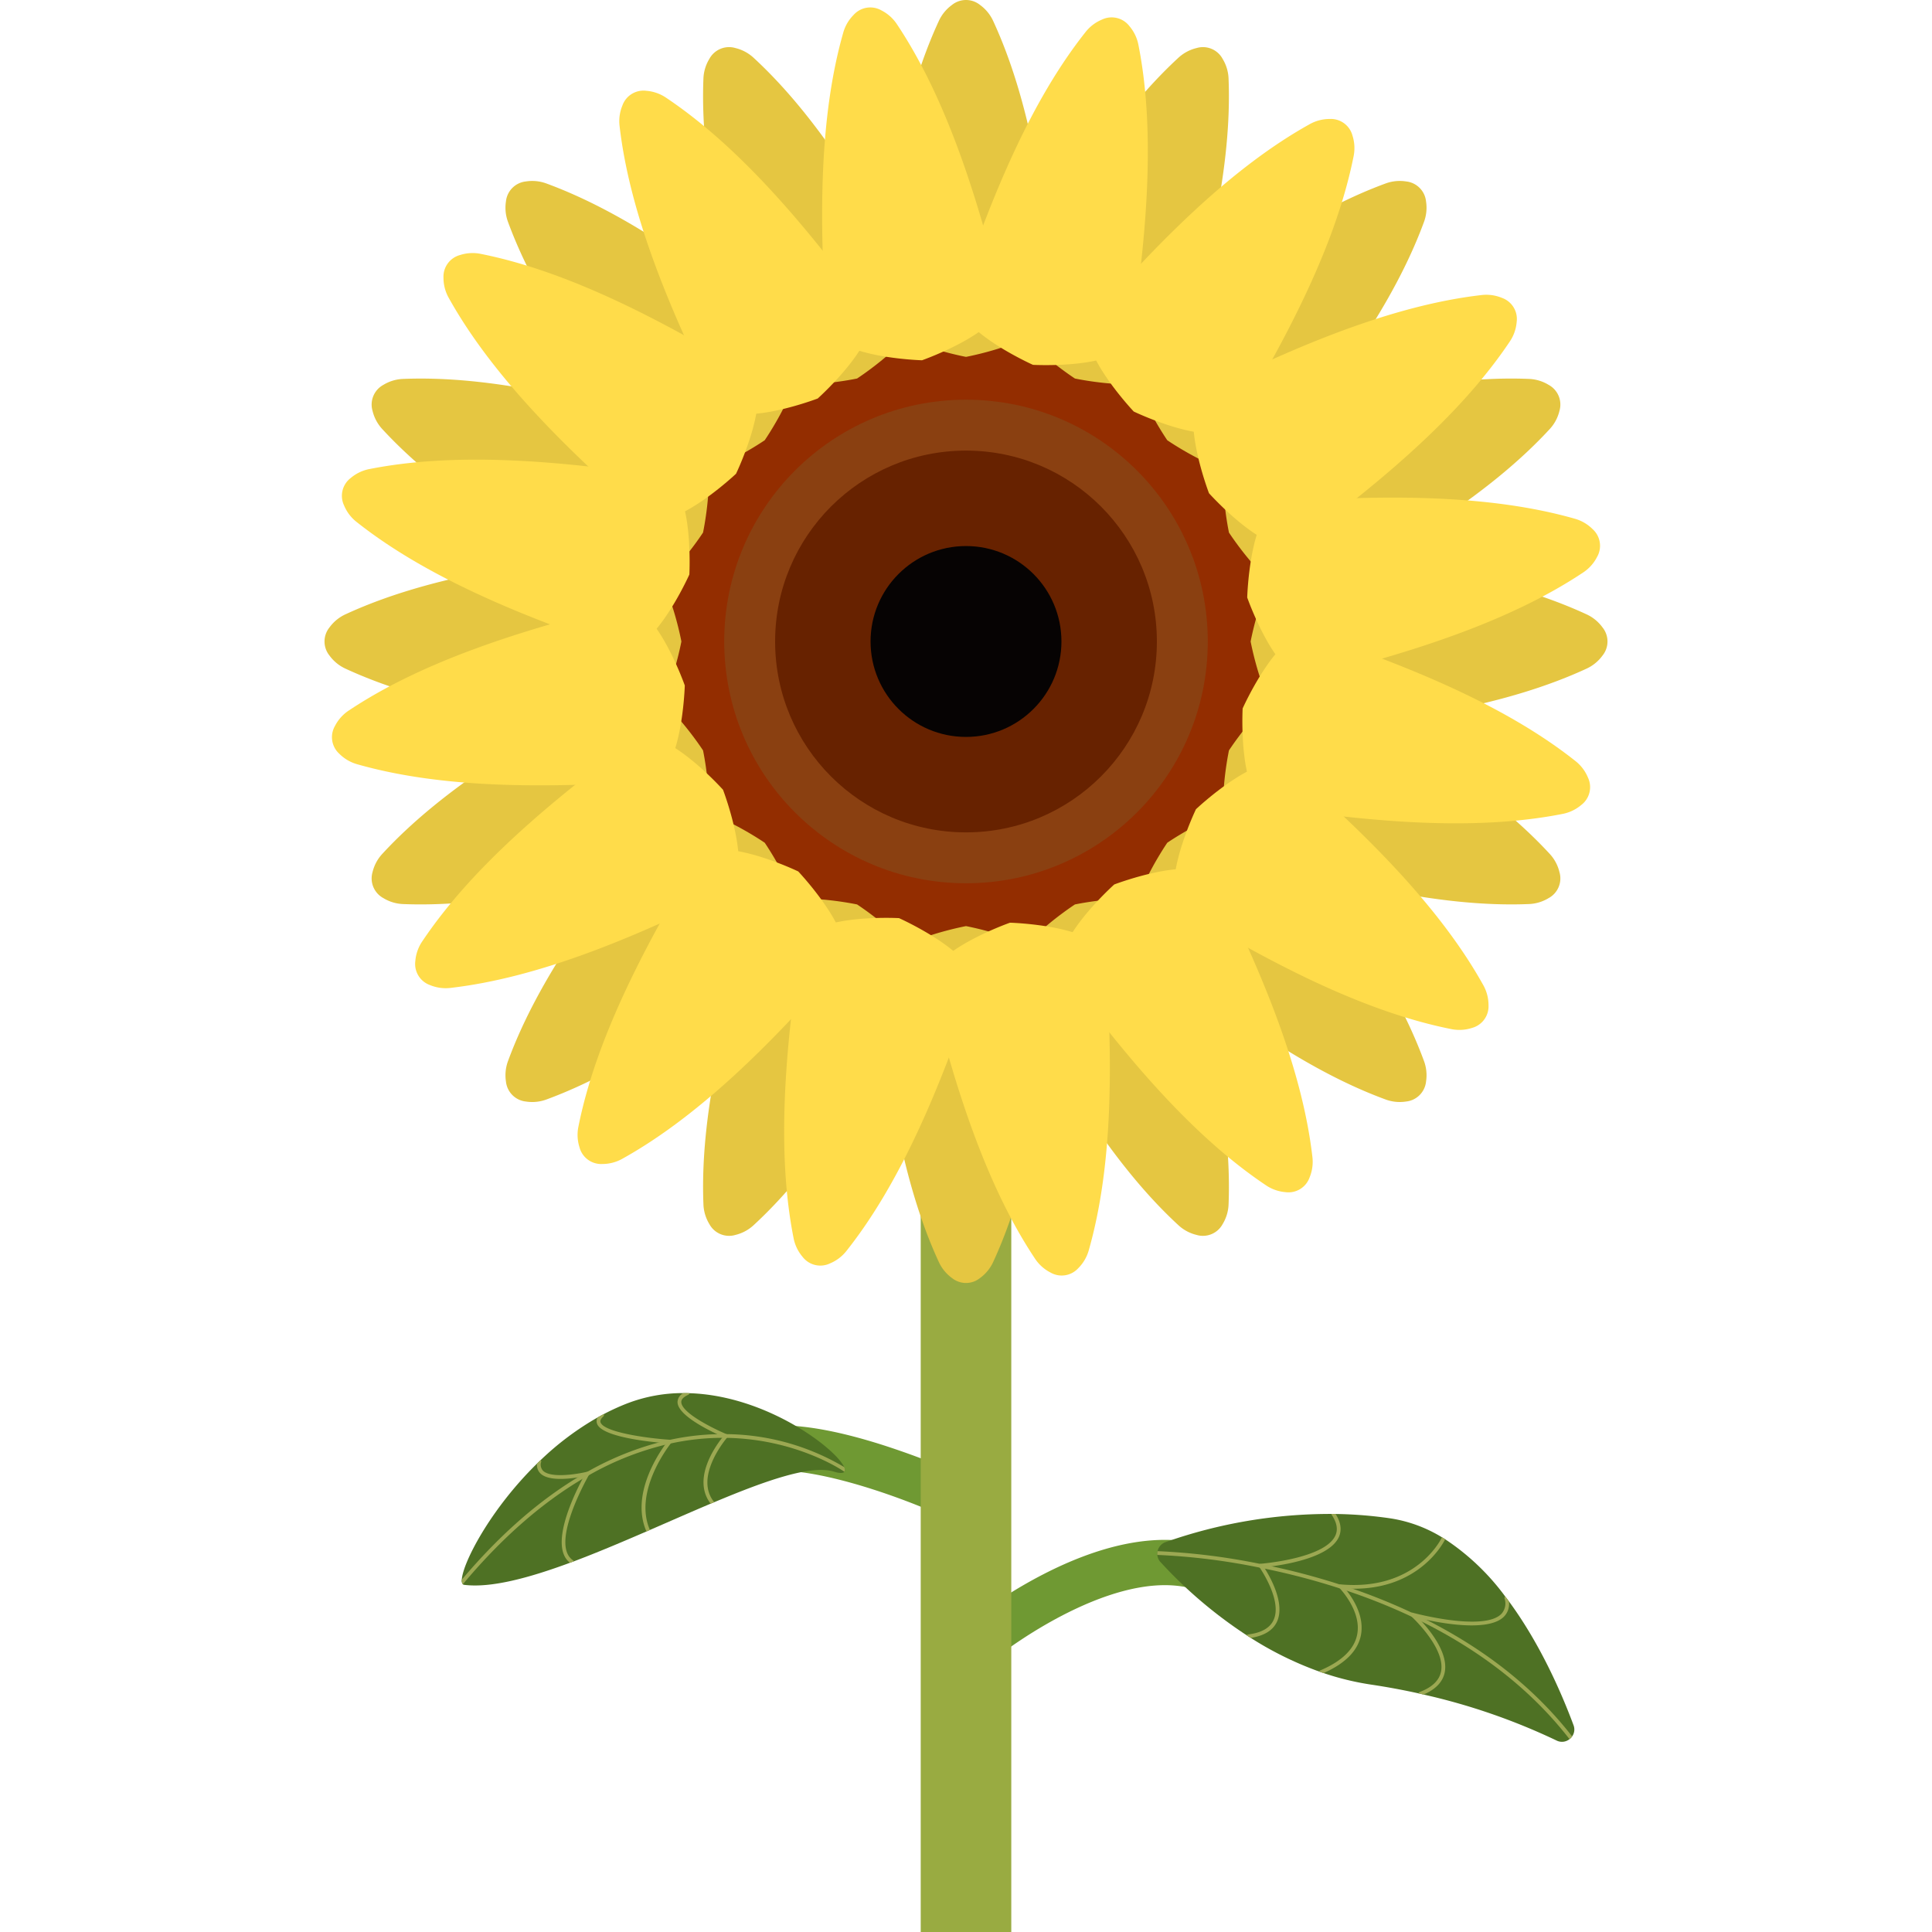 <?xml version="1.0"?><svg xmlns="http://www.w3.org/2000/svg" viewBox="0 0 512 512"><defs><style>.cls-1{fill:#6f9933;}.cls-2{fill:#99ab41;}.cls-3{fill:#932d00;}.cls-4{fill:#8a4011;}.cls-5{fill:#672200;}.cls-6{fill:#060303;}.cls-7{fill:#e5c641;}.cls-8{fill:#ffdc4a;}.cls-9{fill:#4e7124;}.cls-10{fill:#9ca852;}</style></defs><title/><g id="sunflower"><path class="cls-1" d="M256,404a5.965,5.965,0,0,1-2.578-.586c-17.113-8.156-45.33-17.329-54.476-12.186a6,6,0,1,1-5.882-10.458c8.258-4.646,21.59-3.947,40.755,2.135a214.484,214.484,0,0,1,24.77,9.679A6,6,0,0,1,256,404Z"/><path class="cls-1" d="M256,444a6,6,0,0,1-3.927-10.538c1.62-1.4,40.024-34.195,70.009-23.089a6,6,0,0,1-4.168,11.254c-19.419-7.194-48.446,12.656-57.991,20.911A5.973,5.973,0,0,1,256,444Z"/><rect class="cls-2" x="244" y="273" width="24" height="239"/><circle class="cls-3" cx="256" cy="170" r="85.996"/><circle class="cls-4" cx="256" cy="170" r="64.075"/><circle class="cls-5" cx="256" cy="170" r="50.586"/><circle class="cls-6" cx="256" cy="170" r="25.293"/><path class="cls-7" d="M263.246,5.656a10.827,10.827,0,0,0-3.5-4.325,5.937,5.937,0,0,0-7.492,0,10.827,10.827,0,0,0-3.5,4.325c-9.612,20.833-13.9,47.35-16.361,75.819,0,8.73,23.607,13.1,23.607,13.1s23.607-4.365,23.607-13.095C277.147,53.006,272.858,26.489,263.246,5.656Z"/><path class="cls-7" d="M199.8,15.393a10.834,10.834,0,0,0-4.889-2.657,5.938,5.938,0,0,0-6.922,2.867,10.832,10.832,0,0,0-1.578,5.336c-.908,22.925,5.277,49.065,13.9,76.309,3.341,8.065,26.821,3.064,26.821,3.064s20.139-13.067,16.8-21.132C230.765,53.819,216.655,30.962,199.8,15.393Z"/><path class="cls-7" d="M144.915,48.667a10.84,10.84,0,0,0-5.533-.583,5.938,5.938,0,0,0-5.3,5.3,10.84,10.84,0,0,0,.583,5.533c7.935,21.528,23.653,43.311,42.044,65.181,6.173,6.173,25.952-7.433,25.952-7.433s13.606-19.779,7.433-25.952C188.226,72.32,166.443,56.6,144.915,48.667Z"/><path class="cls-7" d="M106.939,100.414a10.832,10.832,0,0,0-5.336,1.578,5.938,5.938,0,0,0-2.867,6.922,10.834,10.834,0,0,0,2.657,4.889c15.569,16.852,38.426,30.962,63.787,44.13,8.065,3.34,21.132-16.8,21.132-16.8s5-23.48-3.064-26.821C156,105.691,129.864,99.506,106.939,100.414Z"/><path class="cls-7" d="M91.656,162.754a10.827,10.827,0,0,0-4.325,3.5,5.937,5.937,0,0,0,0,7.492,10.827,10.827,0,0,0,4.325,3.5c20.833,9.612,47.35,13.9,75.819,16.361,8.73,0,13.1-23.607,13.1-23.607s-4.365-23.607-13.095-23.607C139.006,148.853,112.489,153.142,91.656,162.754Z"/><path class="cls-7" d="M101.393,226.2a10.834,10.834,0,0,0-2.657,4.889,5.938,5.938,0,0,0,2.867,6.922,10.832,10.832,0,0,0,5.336,1.578c22.925.908,49.065-5.277,76.309-13.9,8.065-3.341,3.064-26.821,3.064-26.821s-13.067-20.139-21.132-16.8C139.819,195.235,116.962,209.345,101.393,226.2Z"/><path class="cls-7" d="M134.667,281.085a10.84,10.84,0,0,0-.583,5.533,5.938,5.938,0,0,0,5.3,5.3,10.84,10.84,0,0,0,5.533-.583c21.528-7.935,43.311-23.653,65.181-42.044,6.173-6.173-7.433-25.952-7.433-25.952s-19.779-13.606-25.952-7.433C158.32,237.774,142.6,259.557,134.667,281.085Z"/><path class="cls-7" d="M186.414,319.061a10.832,10.832,0,0,0,1.578,5.336,5.938,5.938,0,0,0,6.922,2.867,10.834,10.834,0,0,0,4.889-2.657c16.852-15.569,30.962-38.426,44.13-63.787,3.34-8.065-16.8-21.132-16.8-21.132s-23.48-5-26.821,3.064C191.691,270,185.506,296.136,186.414,319.061Z"/><path class="cls-7" d="M248.754,334.344a10.827,10.827,0,0,0,3.5,4.325,5.937,5.937,0,0,0,7.492,0,10.827,10.827,0,0,0,3.5-4.325c9.612-20.833,13.9-47.35,16.361-75.819,0-8.73-23.607-13.095-23.607-13.095s-23.607,4.365-23.607,13.095C234.853,286.994,239.142,313.511,248.754,334.344Z"/><path class="cls-7" d="M312.2,324.607a10.834,10.834,0,0,0,4.889,2.657,5.938,5.938,0,0,0,6.922-2.867,10.832,10.832,0,0,0,1.578-5.336c.908-22.925-5.277-49.065-13.9-76.309-3.341-8.065-26.821-3.064-26.821-3.064s-20.139,13.067-16.8,21.132C281.235,286.181,295.345,309.038,312.2,324.607Z"/><path class="cls-7" d="M367.085,291.333a10.84,10.84,0,0,0,5.533.583,5.938,5.938,0,0,0,5.3-5.3,10.84,10.84,0,0,0-.583-5.533c-7.935-21.528-23.653-43.311-42.044-65.181-6.173-6.173-25.952,7.433-25.952,7.433s-13.606,19.779-7.433,25.952C323.774,267.68,345.557,283.4,367.085,291.333Z"/><path class="cls-7" d="M405.061,239.586a10.832,10.832,0,0,0,5.336-1.578,5.938,5.938,0,0,0,2.867-6.922,10.834,10.834,0,0,0-2.657-4.889c-15.569-16.852-38.426-30.962-63.787-44.13-8.065-3.34-21.132,16.8-21.132,16.8s-5,23.48,3.064,26.821C356,234.309,382.136,240.494,405.061,239.586Z"/><path class="cls-7" d="M420.344,177.246a10.827,10.827,0,0,0,4.325-3.5,5.937,5.937,0,0,0,0-7.492,10.827,10.827,0,0,0-4.325-3.5c-20.833-9.612-47.35-13.9-75.819-16.361C335.8,146.393,331.43,170,331.43,170s4.365,23.607,13.095,23.607C372.994,191.147,399.511,186.858,420.344,177.246Z"/><path class="cls-7" d="M410.607,113.8a10.834,10.834,0,0,0,2.657-4.889,5.938,5.938,0,0,0-2.867-6.922,10.832,10.832,0,0,0-5.336-1.578c-22.925-.908-49.065,5.277-76.309,13.9-8.065,3.341-3.064,26.821-3.064,26.821s13.067,20.139,21.132,16.8C372.181,144.765,395.038,130.655,410.607,113.8Z"/><path class="cls-7" d="M377.333,58.915a10.84,10.84,0,0,0,.583-5.533,5.938,5.938,0,0,0-5.3-5.3,10.84,10.84,0,0,0-5.533.583C345.557,56.6,323.774,72.32,301.9,90.711c-6.173,6.173,7.433,25.952,7.433,25.952s19.779,13.606,25.952,7.433C353.68,102.226,369.4,80.443,377.333,58.915Z"/><path class="cls-7" d="M325.586,20.939a10.832,10.832,0,0,0-1.578-5.336,5.938,5.938,0,0,0-6.922-2.867,10.834,10.834,0,0,0-4.889,2.657c-16.852,15.569-30.962,38.426-44.13,63.787-3.34,8.065,16.8,21.132,16.8,21.132s23.48,5,26.821-3.064C320.309,70,326.494,43.864,325.586,20.939Z"/><path class="cls-8" d="M237.757,6.511a10.823,10.823,0,0,0-4.127-3.732,5.937,5.937,0,0,0-7.4,1.158,10.834,10.834,0,0,0-2.789,4.814c-6.276,22.068-6.415,48.929-4.445,77.437,1.349,8.625,25.347,9.288,25.347,9.288s22.648-7.961,21.3-16.586C258.809,51.143,250.473,25.608,237.757,6.511Z"/><path class="cls-8" d="M176.581,25.937a10.827,10.827,0,0,0-5.241-1.869,5.938,5.938,0,0,0-6.4,3.9,10.829,10.829,0,0,0-.735,5.515c2.647,22.79,12.8,47.66,25.527,73.243,4.548,7.452,26.973-1.118,26.973-1.118s17.877-16.022,13.33-23.474C213.111,59.116,195.638,38.714,176.581,25.937Z"/><path class="cls-8" d="M127.5,67.3a10.833,10.833,0,0,0-5.557.278,5.938,5.938,0,0,0-4.415,6.053A10.825,10.825,0,0,0,118.955,79c11.167,20.043,30.063,39.134,51.614,57.9,7.053,5.145,24.491-11.355,24.491-11.355s10.385-21.644,3.332-26.789C173.942,83.969,149.992,71.808,127.5,67.3Z"/><path class="cls-8" d="M97.974,124.29a10.829,10.829,0,0,0-5.027,2.384,5.938,5.938,0,0,0-1.763,7.282,10.826,10.826,0,0,0,3.381,4.419c17.987,14.244,42.75,24.651,69.841,33.741,8.485,2.054,18.282-19.863,18.282-19.863s1.311-23.971-7.173-26.025C147.266,121.92,120.484,119.85,97.974,124.29Z"/><path class="cls-8" d="M92.511,188.243a10.823,10.823,0,0,0-3.732,4.127,5.937,5.937,0,0,0,1.158,7.4,10.834,10.834,0,0,0,4.814,2.789c22.068,6.276,48.929,6.415,77.437,4.445,8.625-1.349,9.288-25.347,9.288-25.347s-7.961-22.648-16.586-21.3C137.143,167.191,111.608,175.527,92.511,188.243Z"/><path class="cls-8" d="M111.937,249.419a10.827,10.827,0,0,0-1.869,5.241,5.938,5.938,0,0,0,3.9,6.4,10.829,10.829,0,0,0,5.515.735c22.79-2.647,47.66-12.8,73.243-25.527,7.452-4.548-1.118-26.973-1.118-26.973s-16.022-17.877-23.474-13.33C145.116,212.889,124.714,230.362,111.937,249.419Z"/><path class="cls-8" d="M153.3,298.5a10.833,10.833,0,0,0,.278,5.557,5.938,5.938,0,0,0,6.053,4.415A10.825,10.825,0,0,0,165,307.045c20.043-11.167,39.134-30.063,57.9-51.614,5.145-7.053-11.355-24.491-11.355-24.491s-21.644-10.385-26.789-3.332C169.969,252.058,157.808,276.008,153.3,298.5Z"/><path class="cls-8" d="M210.29,328.026a10.829,10.829,0,0,0,2.384,5.027,5.938,5.938,0,0,0,7.282,1.763,10.826,10.826,0,0,0,4.419-3.381c14.244-17.987,24.651-42.75,33.741-69.841,2.054-8.485-19.863-18.282-19.863-18.282s-23.971-1.311-26.025,7.173C207.92,278.734,205.85,305.516,210.29,328.026Z"/><path class="cls-8" d="M274.243,333.489a10.823,10.823,0,0,0,4.127,3.732,5.937,5.937,0,0,0,7.4-1.158,10.834,10.834,0,0,0,2.789-4.814c6.276-22.068,6.415-48.929,4.445-77.437-1.349-8.625-25.347-9.288-25.347-9.288s-22.648,7.961-21.3,16.586C253.191,288.857,261.527,314.392,274.243,333.489Z"/><path class="cls-8" d="M335.419,314.063a10.827,10.827,0,0,0,5.241,1.869,5.938,5.938,0,0,0,6.395-3.9,10.829,10.829,0,0,0,.735-5.515c-2.647-22.79-12.8-47.66-25.527-73.243-4.548-7.452-26.973,1.118-26.973,1.118s-17.877,16.022-13.33,23.474C298.889,280.884,316.362,301.286,335.419,314.063Z"/><path class="cls-8" d="M384.5,272.7a10.833,10.833,0,0,0,5.557-.278,5.938,5.938,0,0,0,4.415-6.053A10.825,10.825,0,0,0,393.045,261c-11.167-20.043-30.063-39.134-51.614-57.9-7.053-5.145-24.491,11.355-24.491,11.355s-10.385,21.644-3.332,26.789C338.058,256.031,362.008,268.192,384.5,272.7Z"/><path class="cls-8" d="M414.026,215.71a10.829,10.829,0,0,0,5.027-2.384,5.938,5.938,0,0,0,1.763-7.282,10.826,10.826,0,0,0-3.381-4.419c-17.987-14.244-42.75-24.651-69.841-33.741-8.485-2.054-18.282,19.863-18.282,19.863s-1.311,23.971,7.173,26.025C364.734,218.08,391.516,220.15,414.026,215.71Z"/><path class="cls-8" d="M419.489,151.757a10.823,10.823,0,0,0,3.732-4.127,5.937,5.937,0,0,0-1.158-7.4,10.834,10.834,0,0,0-4.814-2.789c-22.068-6.276-48.929-6.415-77.437-4.445-8.625,1.349-9.288,25.347-9.288,25.347s7.961,22.648,16.586,21.3C374.857,172.809,400.392,164.473,419.489,151.757Z"/><path class="cls-8" d="M400.063,90.581a10.827,10.827,0,0,0,1.869-5.241,5.938,5.938,0,0,0-3.9-6.4,10.829,10.829,0,0,0-5.515-.735c-22.79,2.647-47.66,12.8-73.243,25.527-7.452,4.548,1.118,26.973,1.118,26.973s16.022,17.877,23.474,13.33C366.884,127.111,387.286,109.638,400.063,90.581Z"/><path class="cls-8" d="M358.7,41.5a10.833,10.833,0,0,0-.278-5.557,5.938,5.938,0,0,0-6.053-4.415A10.825,10.825,0,0,0,347,32.955c-20.043,11.167-39.134,30.063-57.9,51.614-5.145,7.053,11.355,24.491,11.355,24.491s21.644,10.385,26.789,3.332C342.031,87.942,354.192,63.992,358.7,41.5Z"/><path class="cls-8" d="M301.71,11.974a10.829,10.829,0,0,0-2.384-5.027,5.938,5.938,0,0,0-7.282-1.763,10.826,10.826,0,0,0-4.419,3.381c-14.244,17.987-24.651,42.75-33.741,69.841-2.054,8.485,19.863,18.282,19.863,18.282S297.718,98,299.772,89.515C304.08,61.266,306.15,34.484,301.71,11.974Z"/><path class="cls-9" d="M223.78,390c-.3.45-1.2.49-2.78,0-6-1.88-17.92,2.3-31.74,8.11-.31.12-.62.25-.93.38-5.19,2.19-10.62,4.59-16.1,6.97-.31.13-.61.27-.92.4-6.48,2.8-13,5.57-19.22,7.91-.35.12-.69.25-1.04.38-11,4.07-20.99,6.73-28.05,5.85a.556.556,0,0,1-.37-.19,1.649,1.649,0,0,1-.25-1.18c.23-4.39,7.49-18.58,19.95-30.78.31-.3.63-.61.95-.91a76.719,76.719,0,0,1,15.12-11.32c.52-.29,1.05-.58,1.59-.86A60.56,60.56,0,0,1,166,372a41.285,41.285,0,0,1,15.14-2.82c.52,0,1.04.01,1.55.03,20.58.64,38.89,14.78,41.01,19.57v.01A1.289,1.289,0,0,1,223.78,390Z"/><path class="cls-10" d="M223.78,390a.71.71,0,0,1-.18-.08c-.11-.09-12.14-8.39-30.48-8.86-.16,0-.32-.01-.49-.01-.42-.01-.84-.01-1.27-.01a64.9,64.9,0,0,0-13.59,1.49h-.01v.01c-.5.1-1.01.22-1.52.34a.01.01,0,0,1-.01.01,77.8,77.8,0,0,0-20.2,8.08c-.55.31-1.11.63-1.67.96-9.97,5.91-20.65,14.75-31.56,27.75a.371.371,0,0,1-.17.13,1.649,1.649,0,0,1-.25-1.18c10.59-12.55,20.97-21.21,30.7-27.1h.01c.88-.53,1.74-1.04,2.61-1.52a79.9,79.9,0,0,1,18.81-7.72h.01c1.04-.27,2.06-.51,3.06-.73a65.766,65.766,0,0,1,12.49-1.49c.84-.03,1.66-.03,2.46-.01.22,0,.45.01.67.01a62.343,62.343,0,0,1,30.5,8.71v.01A1.289,1.289,0,0,1,223.78,390Z"/><path class="cls-10" d="M177.89,382.37a1.859,1.859,0,0,0-.12.16l-.01.01c-1.19,1.52-9.79,13.13-5.53,22.91v.01c-.31.13-.61.27-.92.4v-.01c-4.02-9.21,2.46-19.53,4.92-22.96a.01.01,0,0,0,.01-.01c.1-.15.2-.28.29-.4-.52-.04-1.2-.1-2.01-.19h-.01c-5.2-.51-15.2-1.9-16.29-4.99a1.977,1.977,0,0,1,.18-1.68c.52-.29,1.05-.58,1.59-.86a.489.489,0,0,1-.09.6c-.99.9-.8,1.43-.74,1.6.89,2.52,11.74,4.15,18.37,4.59a.09.09,0,0,1,.05.01.5.5,0,0,1,.38.29A.541.541,0,0,1,177.89,382.37Z"/><path class="cls-10" d="M156.14,390.76a1.372,1.372,0,0,0-.11.21c-1.16,2.05-10.18,18.55-4.14,22.55a.489.489,0,0,1,.2.25c-.35.12-.69.25-1.04.38-5.51-4.23.81-17.49,3.31-22.22.13-.26.26-.49.37-.69-.45.09-1,.2-1.64.29h-.01c-3.1.49-7.92.87-9.87-1.06a3.067,3.067,0,0,1-.88-2.62c.31-.3.63-.61.95-.91a.459.459,0,0,1,.14.45,2.348,2.348,0,0,0,.49,2.37c2.09,2.06,9.14.89,11.68.27a.359.359,0,0,1,.11-.02.511.511,0,0,1,.41.2A.482.482,0,0,1,156.14,390.76Z"/><path class="cls-10" d="M192.78,380.88c-.01.01-.06.07-.15.17-1.14,1.38-8.42,10.63-3.44,16.93a.329.329,0,0,1,.07.13c-.31.12-.62.25-.93.38-4.87-6.34.95-14.8,3.03-17.45.08-.11.16-.2.23-.29-.39-.17-.91-.4-1.52-.68-3.66-1.72-10.49-5.33-10.52-8.5a2.741,2.741,0,0,1,1.59-2.39c.52,0,1.04.01,1.55.03a.5.5,0,0,1-.3.43c-1.23.55-1.85,1.19-1.84,1.91.03,2.9,8.6,7.09,11.98,8.51a.488.488,0,0,1,.07.03.47.47,0,0,1,.29.35A.477.477,0,0,1,192.78,380.88Z"/><path class="cls-9" d="M416.63,460.17a2.952,2.952,0,0,1-.69.72,3.192,3.192,0,0,1-3.43.37,167.083,167.083,0,0,0-35.25-12.19h-.01c-.44-.11-.88-.21-1.33-.31-3.98-.88-8.19-1.67-12.61-2.33a72.8,72.8,0,0,1-12.55-3.05c-.39-.13-.78-.26-1.16-.4a90.86,90.86,0,0,1-18.14-8.92c-.36-.23-.72-.45-1.07-.69a120.267,120.267,0,0,1-22.85-19.41,3.237,3.237,0,0,1-.84-1.89,2.79,2.79,0,0,1,.08-1,3.223,3.223,0,0,1,2.09-2.39,131.508,131.508,0,0,1,43.98-7.47c.37,0,.73,0,1.1.01a110.577,110.577,0,0,1,14.58,1.17,36.892,36.892,0,0,1,13.61,5.01c.28.17.57.34.85.52a62.594,62.594,0,0,1,15.92,15.18c.33.41.64.83.95,1.25,8.42,11.44,14.09,24.64,17.14,32.84A3.166,3.166,0,0,1,416.63,460.17Z"/><path class="cls-10" d="M416.63,460.17a2.952,2.952,0,0,1-.69.72l-.03-.03c-10.87-14.01-24.84-24-39.13-31.12-.89-.44-1.78-.88-2.67-1.3h-.01a156.548,156.548,0,0,0-17.2-6.89c-.61-.21-1.21-.41-1.82-.6a186.747,186.747,0,0,0-19.86-5.23c-.47-.1-.93-.19-1.38-.28h-.01a170.843,170.843,0,0,0-27.13-3.37,2.79,2.79,0,0,1,.08-1,173.92,173.92,0,0,1,27.14,3.37c1.02.21,2.06.42,3.12.65a185.471,185.471,0,0,1,18.03,4.82c1.13.35,2.26.73,3.4,1.12h.01a158.108,158.108,0,0,1,15.66,6.34c1.31.61,2.61,1.25,3.92,1.92h.01C392.16,436.42,405.89,446.35,416.63,460.17Z"/><path class="cls-10" d="M398.48,428.51c-3.81,3.64-14.52,2.03-20.41.78h-.01c-.83-.18-1.56-.35-2.16-.49.27.28.56.59.88.94,2.77,3.03,7,8.57,6.1,13.37-.49,2.58-2.38,4.57-5.62,5.96h-.01c-.44-.11-.88-.21-1.33-.31a.531.531,0,0,1,.31-.36c3.31-1.25,5.22-3.09,5.67-5.48,1.07-5.75-6.37-13.13-7.79-14.48h-.01c-.13-.13-.21-.2-.22-.21a.491.491,0,0,1,.26-.86.458.458,0,0,1,.2.01c.19.05,18.6,5.03,23.45.41a4.108,4.108,0,0,0,.93-4.19.477.477,0,0,1,.19-.5c.33.41.64.83.95,1.25A4.762,4.762,0,0,1,398.48,428.51Z"/><path class="cls-10" d="M358.47,421.03q-.99,0-2.04-.06c.15.17.3.37.47.58,1.81,2.3,4.7,6.88,3.76,11.78-.8,4.11-4.12,7.49-9.9,10.05-.39-.13-.78-.26-1.16-.4a.515.515,0,0,1,.28-.3c5.75-2.45,9.05-5.66,9.79-9.54,1.09-5.61-3.54-11.04-4.59-12.19-.13-.14-.2-.21-.21-.22a.489.489,0,0,1-.1-.56.483.483,0,0,1,.3-.26.645.645,0,0,1,.2-.03c20.13,1.82,26.78-12.29,26.84-12.43a.219.219,0,0,1,.03-.05c.28.17.57.34.85.52-.47.96-6.85,13.26-24.51,13.11Z"/><path class="cls-10" d="M354.74,407.48c-2.43,4.97-12.6,6.93-17.7,7.61-.85.11-1.56.19-2.07.24.08.12.16.25.25.39,1.63,2.62,5.29,9.29,3.24,13.94-1.04,2.37-3.4,3.84-7,4.4-.36-.23-.72-.45-1.07-.69a.471.471,0,0,1,.35-.22c3.57-.43,5.85-1.74,6.8-3.89,2.12-4.78-2.74-12.4-3.7-13.82h-.01c-.1-.15-.15-.23-.16-.24a.5.5,0,0,1-.04-.5.566.566,0,0,1,.29-.26l.12-.03c.17-.01,16.85-1.32,19.8-7.37.79-1.61.48-3.49-.91-5.56a.449.449,0,0,1-.08-.27c.37,0,.73,0,1.1.01C355.39,403.5,355.65,405.6,354.74,407.48Z"/></g></svg>